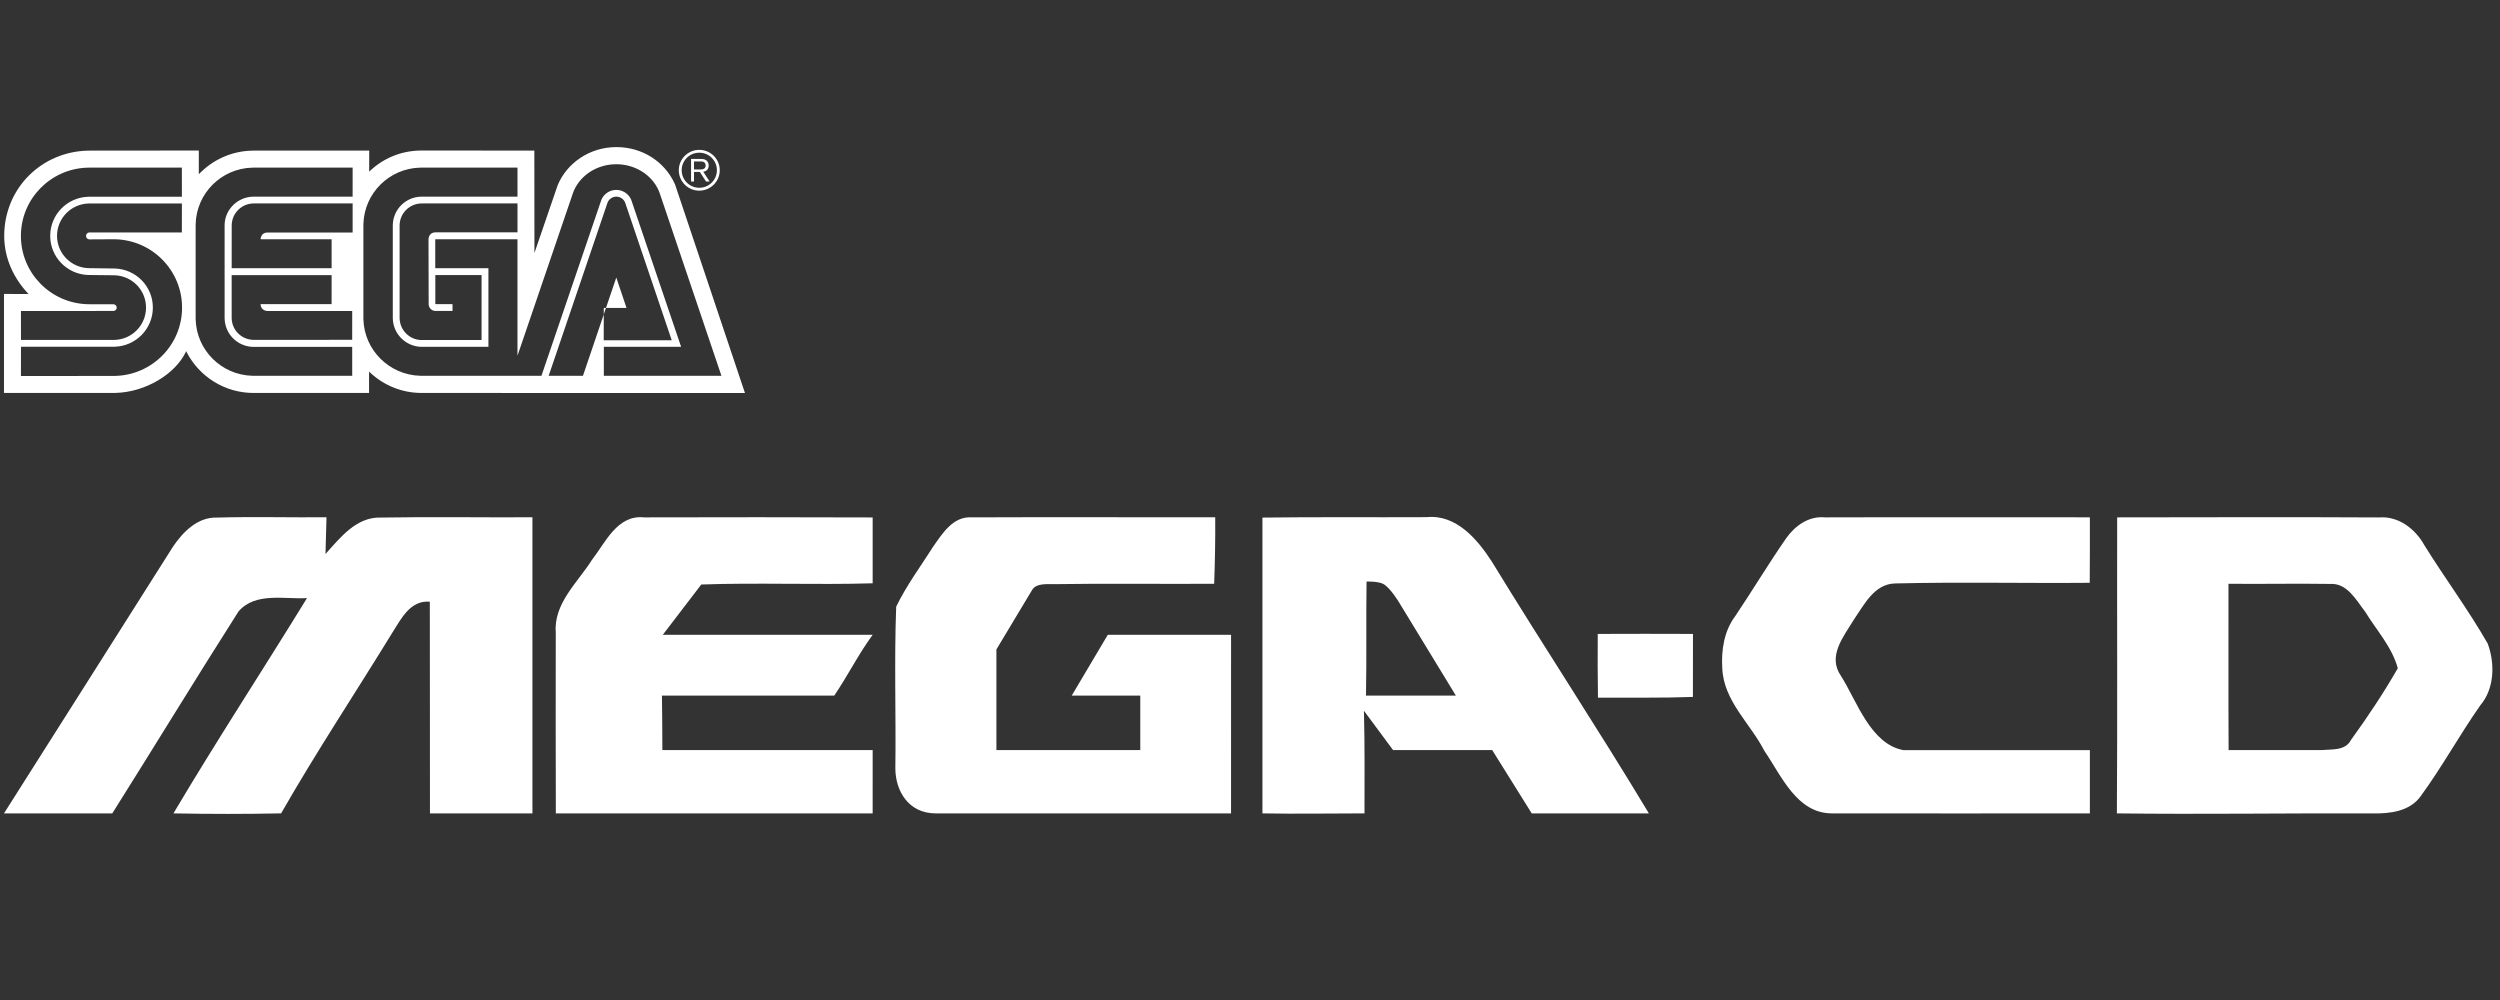 <?xml version="1.0" encoding="UTF-8" standalone="no"?>
<svg
   xmlns:dc="http://purl.org/dc/elements/1.1/"
   xmlns:cc="http://creativecommons.org/ns#"
   xmlns:rdf="http://www.w3.org/1999/02/22-rdf-syntax-ns#"
   xmlns:svg="http://www.w3.org/2000/svg"
   xmlns="http://www.w3.org/2000/svg"
   xmlns:sodipodi="http://sodipodi.sourceforge.net/DTD/sodipodi-0.dtd"
   xmlns:inkscape="http://www.inkscape.org/namespaces/inkscape"
   width="500"
   height="200"
   viewBox="0 0 500 200"
   version="1.1"
   id="svg54"
   sodipodi:docname="segacd.svg"
   inkscape:version="0.92.5 (2060ec1f9f, 2020-04-08)">
  <rect x="0" y="0" width="500" height="200" fill="#333333" stroke="none"/>
  <defs
     id="defs58" />
  <sodipodi:namedview
     pagecolor="#ffffff"
     bordercolor="#666666"
     borderopacity="1"
     objecttolerance="10"
     gridtolerance="10"
     guidetolerance="10"
     inkscape:pageopacity="0"
     inkscape:pageshadow="2"
     inkscape:window-width="1366"
     inkscape:window-height="740"
     id="namedview56"
     showgrid="false"
     inkscape:pagecheckerboard="true"
     inkscape:zoom="1.2560484"
     inkscape:cx="232.5"
     inkscape:cy="62.5"
     inkscape:window-x="0"
     inkscape:window-y="0"
     inkscape:window-maximized="1"
     inkscape:current-layer="svg54" />
  <title
     id="title43">syslogo</title>
  <g
     id="Page-1"
     style="fill:none;fill-rule:evenodd;stroke:none;stroke-width:1"
     transform="matrix(1.072,0,0,1.072,0.796,29.417)">
    <g
       id="syslogo"
       style="fill:#ffffff;fill-rule:nonzero">
      <path
         d="m 297.344,90.829 c 5.917,-0.027 11.835,-0.027 17.766,0 0,3.927 0,7.841 -0.013,11.755 -5.904,0.212 -11.808,0.106 -17.712,0.133 -0.066,-3.968 -0.066,-7.922 -0.04,-11.888 z M 394.252,69.083 c 16.293,-0.013 32.572,-0.08 48.865,0.013 3.596,-0.292 6.753,2.123 8.425,5.148 3.848,6.196 8.226,12.06 11.848,18.402 1.367,3.715 1.274,8.385 -1.406,11.53 -3.874,5.519 -7.112,11.463 -11.092,16.903 -2.043,2.892 -5.825,3.31 -9.102,3.23 -15.855,-0.053 -31.723,0.199 -47.592,0 0.119,-18.416 0.013,-36.812 0.053,-55.226 z m 20.764,12.391 c 0.026,10.296 -0.04,20.732 0.026,31.028 h 17.421 c 1.897,-0.186 4.378,0.151 5.427,-1.919 3.118,-4.299 6.077,-8.743 8.717,-13.347 -1.075,-3.98 -3.994,-7.112 -6.103,-10.574 -1.685,-2.163 -3.343,-5.36 -6.528,-5.161 -6.329,-0.105 -12.644,0.041 -18.96,-0.027 z m -82.512,-8.503 c 1.645,-2.335 4.232,-4.179 7.218,-3.887 16.479,-0.053 32.957,0 49.436,-0.013 0,4.073 0.013,8.146 -0.026,12.22 -12.087,0.106 -24.187,-0.172 -36.274,0.119 -3.914,0.066 -5.798,3.954 -7.722,6.74 -1.884,3.131 -5.002,6.82 -2.415,10.508 2.972,4.697 5.506,12.704 11.623,13.845 h 34.815 c 0,4.418 0.013,7.389 0,11.808 -16.041,-0.013 -32.095,0.04 -48.136,0 -6.554,-0.013 -9.394,-7.011 -12.578,-11.642 -2.627,-5.148 -7.629,-9.327 -7.868,-15.457 -0.212,-3.343 0.345,-6.952 2.415,-9.699 3.224,-4.803 6.209,-9.778 9.513,-14.541 z m -97.717,-3.848 c 10.216,-0.133 20.446,-0.027 30.662,-0.08 5.48,-0.544 9.447,4.126 12.127,8.279 9.659,15.802 19.769,31.119 29.309,46.987 -6.966,-0.026 -14.891,0.04 -21.857,0 l -7.372,-11.808 h -18.495 l -5.44,-7.344 c 0.172,6.422 0.106,12.73 0.106,19.151 -6.355,0 -12.697,0.119 -19.039,0 -0.013,-18.416 -0.013,-36.771 0,-55.187 z m 19.424,11.928 c -0.106,6.926 0.026,14.361 -0.106,21.286 h 16.77 l -10.643,-17.465 c 0,0 -1.6,-2.656 -2.899,-3.369 -0.922,-0.506 -3.122,-0.452 -3.122,-0.452 z m -80.814,-6.569 c 1.698,-2.415 3.688,-5.612 7.098,-5.4 15.165,-0.066 30.33,0 45.482,-0.013 0.026,4.14 -0.04,8.279 -0.199,12.405 -9.858,0.066 -19.703,-0.093 -29.547,0.066 -1.865,0 -3.616,-0.167 -4.397,1.054 l -6.681,11.126 v 18.782 h 26.841 v -10.165 h -12.79 l 6.727,-11.343 h 23 V 124.31 h -55.108 c -5.059,0 -7.523,-4.187 -7.523,-8.432 0.133,-10.044 -0.226,-20.114 0.159,-30.144 1.924,-3.966 4.577,-7.535 6.939,-11.251 z m -63.712,2.549 c 2.547,-3.277 4.737,-8.452 9.712,-7.947 14.117,-0.04 28.552,-0.04 42.669,0.013 v 12.286 c -10.521,0.318 -21.467,-0.146 -31.975,0.226 l -7.178,9.386 h 39.153 c -2.614,3.556 -4.684,7.694 -7.165,11.343 h -32.148 c 0.053,3.463 0.066,6.689 0.08,10.165 h 39.233 V 124.31 H 102.958 c -0.026,-11.264 -0.04,-22.336 -0.013,-33.613 -0.451,-5.547 4.033,-9.38 6.74,-13.666 z M 31.524,74.561 c 1.857,-2.76 4.617,-5.559 8.213,-5.44 6.806,-0.186 13.613,0 20.432,-0.053 -0.053,2.282 -0.106,4.564 -0.186,6.846 2.773,-3.065 5.758,-6.952 10.349,-6.793 9.42,-0.172 18.84,0 28.26,-0.053 0,18.416 0.013,36.812 0,55.241 -6.369,0.013 -12.75,0 -19.119,0 -0.027,-13.175 0.013,-26.317 -0.027,-39.492 -3.582,-0.318 -5.294,3.091 -6.913,5.652 -6.926,11.304 -14.25,22.337 -20.83,33.84 -6.7,0.133 -13.387,0.133 -20.087,0 C 39.657,110.75 48.281,97.581 56.534,84.141 52.315,84.393 46.888,82.987 43.757,86.635 35.796,99.133 28.101,111.772 20.207,124.31 13.467,124.283 6.74,124.35 0,124.31 10.495,107.712 21.043,91.173 31.524,74.561 Z"
         id="path4895"
         inkscape:connector-curvature="0" />
      <g
         id="SEGA_logo">
        <path
           d="m 114.248,-5.6250029e-7 c 4.904,0 9.005,2.767 10.847,6.752 l 0.119,0.267 13.026,38.86 -60.314,-0.007 c -3.686,0 -7.039,-1.421 -9.551,-3.737 l -0.266,-0.252 v 3.985 l -21.535,0.004 c -5.415,0 -10.11,-3.057 -12.452,-7.526 l -0.146,-0.287 -0.059,0.171 c -1.943,4.078 -7.462,7.495 -13.099,7.634 L 20.479,45.869 0,45.873 V 27.401 l 4.583,0.007 C 1.877,24.587 0.042,20.779 0.042,16.581 0.052,7.622 7.078,0.819 15.708,0.664 l 0.316,-0.003 20.326,-0.018 V 5.065 c 2.473,-2.605 5.974,-4.293 9.838,-4.399 l 0.388,-0.005 h 21.566 l -0.007,3.926 c 2.434,-2.373 5.708,-3.839 9.358,-3.938 l 0.392,-0.005 21.063,0.011 0.017,19.102 4.342,-12.659 C 105.019,2.986 109.256,-5.6250029e-7 114.248,-5.6250029e-7 Z M 33.193,10.523 H 15.945 l -0.226,0.004 c -3.23,0.119 -5.822,2.781 -5.822,6.033 0,3.256 2.591,5.907 5.822,6.026 l 4.975,0.068 c 3.936,0.127 7.082,3.341 7.082,7.289 0,3.95 -3.146,7.172 -7.082,7.299 l -0.242,0.004 H 3.171 l -0.007,5.467 17.269,-0.018 0.306,-0.004 C 27.663,42.529 33.225,36.884 33.225,29.952 c 0,-6.945 -5.561,-12.591 -12.485,-12.753 l -0.306,-0.004 -4.485,0.024 -0.095,-0.007 c -0.309,-0.046 -0.545,-0.315 -0.545,-0.639 0,-0.324 0.237,-0.594 0.545,-0.64 l 0.095,-0.007 17.238,0.004 z M 65.047,3.832 H 46.614 l -0.289,0.004 C 40.556,3.986 35.91,8.614 35.76,14.363 l -0.004,0.288 v 17.192 l 0.004,0.288 c 0.151,5.749 4.796,10.384 10.565,10.535 l 0.289,0.004 18.356,0.007 -0.004,-5.405 -18.353,0.006 -0.218,-0.004 c -2.822,-0.11 -5.112,-2.339 -5.228,-5.205 l -0.005,-0.228 V 14.592 l 0.004,-0.214 c 0.113,-2.763 2.401,-5.014 5.222,-5.127 l 0.224,-0.004 18.433,0.003 z m 49.197,-0.633 -0.285,0.004 c -3.685,0.111 -6.772,2.368 -7.837,5.452 l -0.08,0.245 -10.239,30.027 6e-5,-21.728 H 80.461 v 5.401 h 9.921 V 37.266 H 77.965 l -0.217,-0.004 C 74.935,37.15 72.659,34.881 72.544,32.066 l -0.005,-0.223 V 14.651 l 0.004,-0.218 c 0.111,-2.817 2.371,-5.069 5.184,-5.182 l 0.223,-0.004 h 17.854 V 3.832 H 77.909 l -0.289,0.004 C 71.854,3.986 67.208,8.614 67.058,14.363 l -0.004,0.288 v 17.192 l 0.004,0.288 c 0.152,5.749 4.837,10.384 10.603,10.535 l 0.289,0.004 17.854,0.007 -6e-5,-0.005 4.468,8.9e-4 11.18,-32.829 0.077,-0.169 c 0.49,-0.997 1.514,-1.684 2.706,-1.684 1.186,0 2.214,0.687 2.709,1.678 l 0.077,0.168 9.309,27.428 h -14.417 v 5.407 h 21.94 L 122.442,8.914 122.365,8.675 c -1.056,-3.089 -4.15,-5.357 -7.829,-5.471 z m 0.004,6.048 c -0.721,0 -1.339,0.432 -1.614,1.05 l -0.053,0.135 -10.96,32.242 h 6.397 l 3.884,-11.453 -0.011,4.815 h 12.69 L 115.915,10.432 c -0.234,-0.688 -0.894,-1.185 -1.668,-1.185 z m -18.444,1.262 -17.854,0.004 -0.207,0.005 c -2.122,0.104 -3.823,1.806 -3.927,3.927 l -0.005,0.207 9.21e-4,17.192 0.005,0.207 c 0.104,2.126 1.806,3.837 3.927,3.942 l 0.207,0.005 h 11.152 V 23.88 h -8.628 v 5.419 h 3.202 l 0.01,1.272 H 80.499 l -0.129,-0.007 c -0.594,-0.061 -1.069,-0.542 -1.13,-1.137 l -0.007,-0.129 -0.029,-12.103 c 0.002,-0.107 0.05,-1.153 1.112,-1.278 l 0.167,-0.012 h 15.326 z M 33.186,3.832 H 15.948 l -0.306,0.004 C 8.725,3.997 3.157,9.636 3.157,16.574 c 0,6.939 5.568,12.58 12.485,12.742 l 0.306,0.004 4.461,0.007 0.091,0.007 c 0.298,0.044 0.535,0.302 0.535,0.619 0,0.312 -0.237,0.568 -0.535,0.612 l -0.091,0.007 -17.245,0.014 0.007,5.39 H 20.451 l 0.227,-0.004 c 3.24,-0.119 5.824,-2.77 5.824,-6.03 0,-3.256 -2.584,-5.904 -5.824,-6.023 l -4.975,-0.057 C 11.774,23.735 8.624,20.517 8.624,16.56 c 0,-3.946 3.149,-7.165 7.079,-7.292 l 0.242,-0.004 17.249,-0.004 z M 61.125,23.887 H 42.478 v 7.957 c 0,2.21 1.742,4.01 3.929,4.117 l 0.206,0.005 18.352,-0.007 0.004,-5.38 -15.812,-1.58e-4 c -0.1,-0.003 -1.157,-0.058 -1.272,-1.113 l -0.01,-0.166 h 13.249 z m 51.187,6.125 -0.41,1.208 0.003,-1.208 z m 1.925,-5.674 1.909,5.674 h -3.834 z M 65.047,10.512 H 46.614 c -2.22,0 -4.017,1.742 -4.124,3.932 l -0.005,0.207 -0.006,7.95 H 61.125 V 17.2 H 47.876 l 0.009,-0.11 c 0.037,-0.29 0.218,-1.06 1.115,-1.145 l 0.166,-0.008 h 15.881 z"
           id="Shape"
           inkscape:connector-curvature="0" />
        <path
           d="m 129.717,8.128 c 1.021,0 1.982,-0.399 2.703,-1.115 0.72,-0.723 1.122,-1.678 1.122,-2.698 0,-1.014 -0.402,-1.965 -1.122,-2.688 -0.72,-0.713 -1.681,-1.111 -2.703,-1.111 -2.101,0 -3.817,1.703 -3.817,3.8 0,1.021 0.399,1.975 1.125,2.698 0.717,0.716 1.675,1.115 2.692,1.115 m -3.279,-3.814 c 0,-0.87 0.335,-1.695 0.961,-2.314 0.623,-0.619 1.447,-0.954 2.318,-0.954 0.881,0 1.706,0.336 2.328,0.954 0.619,0.619 0.962,1.444 0.962,2.314 0,1.807 -1.475,3.275 -3.29,3.275 -0.871,0 -1.696,-0.339 -2.318,-0.958 -0.626,-0.618 -0.961,-1.44 -0.961,-2.317 z"
           id="path47"
           inkscape:connector-curvature="0" />
        <path
           d="m 128.738,4.636 v 1.797 h -0.552 V 2.21 h 1.569 c 0.591,0.007 0.937,0.007 1.266,0.255 0.318,0.235 0.451,0.588 0.451,0.979 0,0.986 -0.804,1.115 -1.007,1.157 l 1.189,1.832 h -0.668 l -1.157,-1.797 h -1.091 m 0,-0.465 h 1.122 c 0.179,0 0.347,0 0.514,-0.042 0.392,-0.094 0.531,-0.374 0.531,-0.682 0,-0.112 -0.011,-0.395 -0.252,-0.591 -0.221,-0.185 -0.5,-0.178 -0.825,-0.178 h -1.091 z"
           id="path49"
           inkscape:connector-curvature="0" />
      </g>
    </g>
  </g>
</svg>
